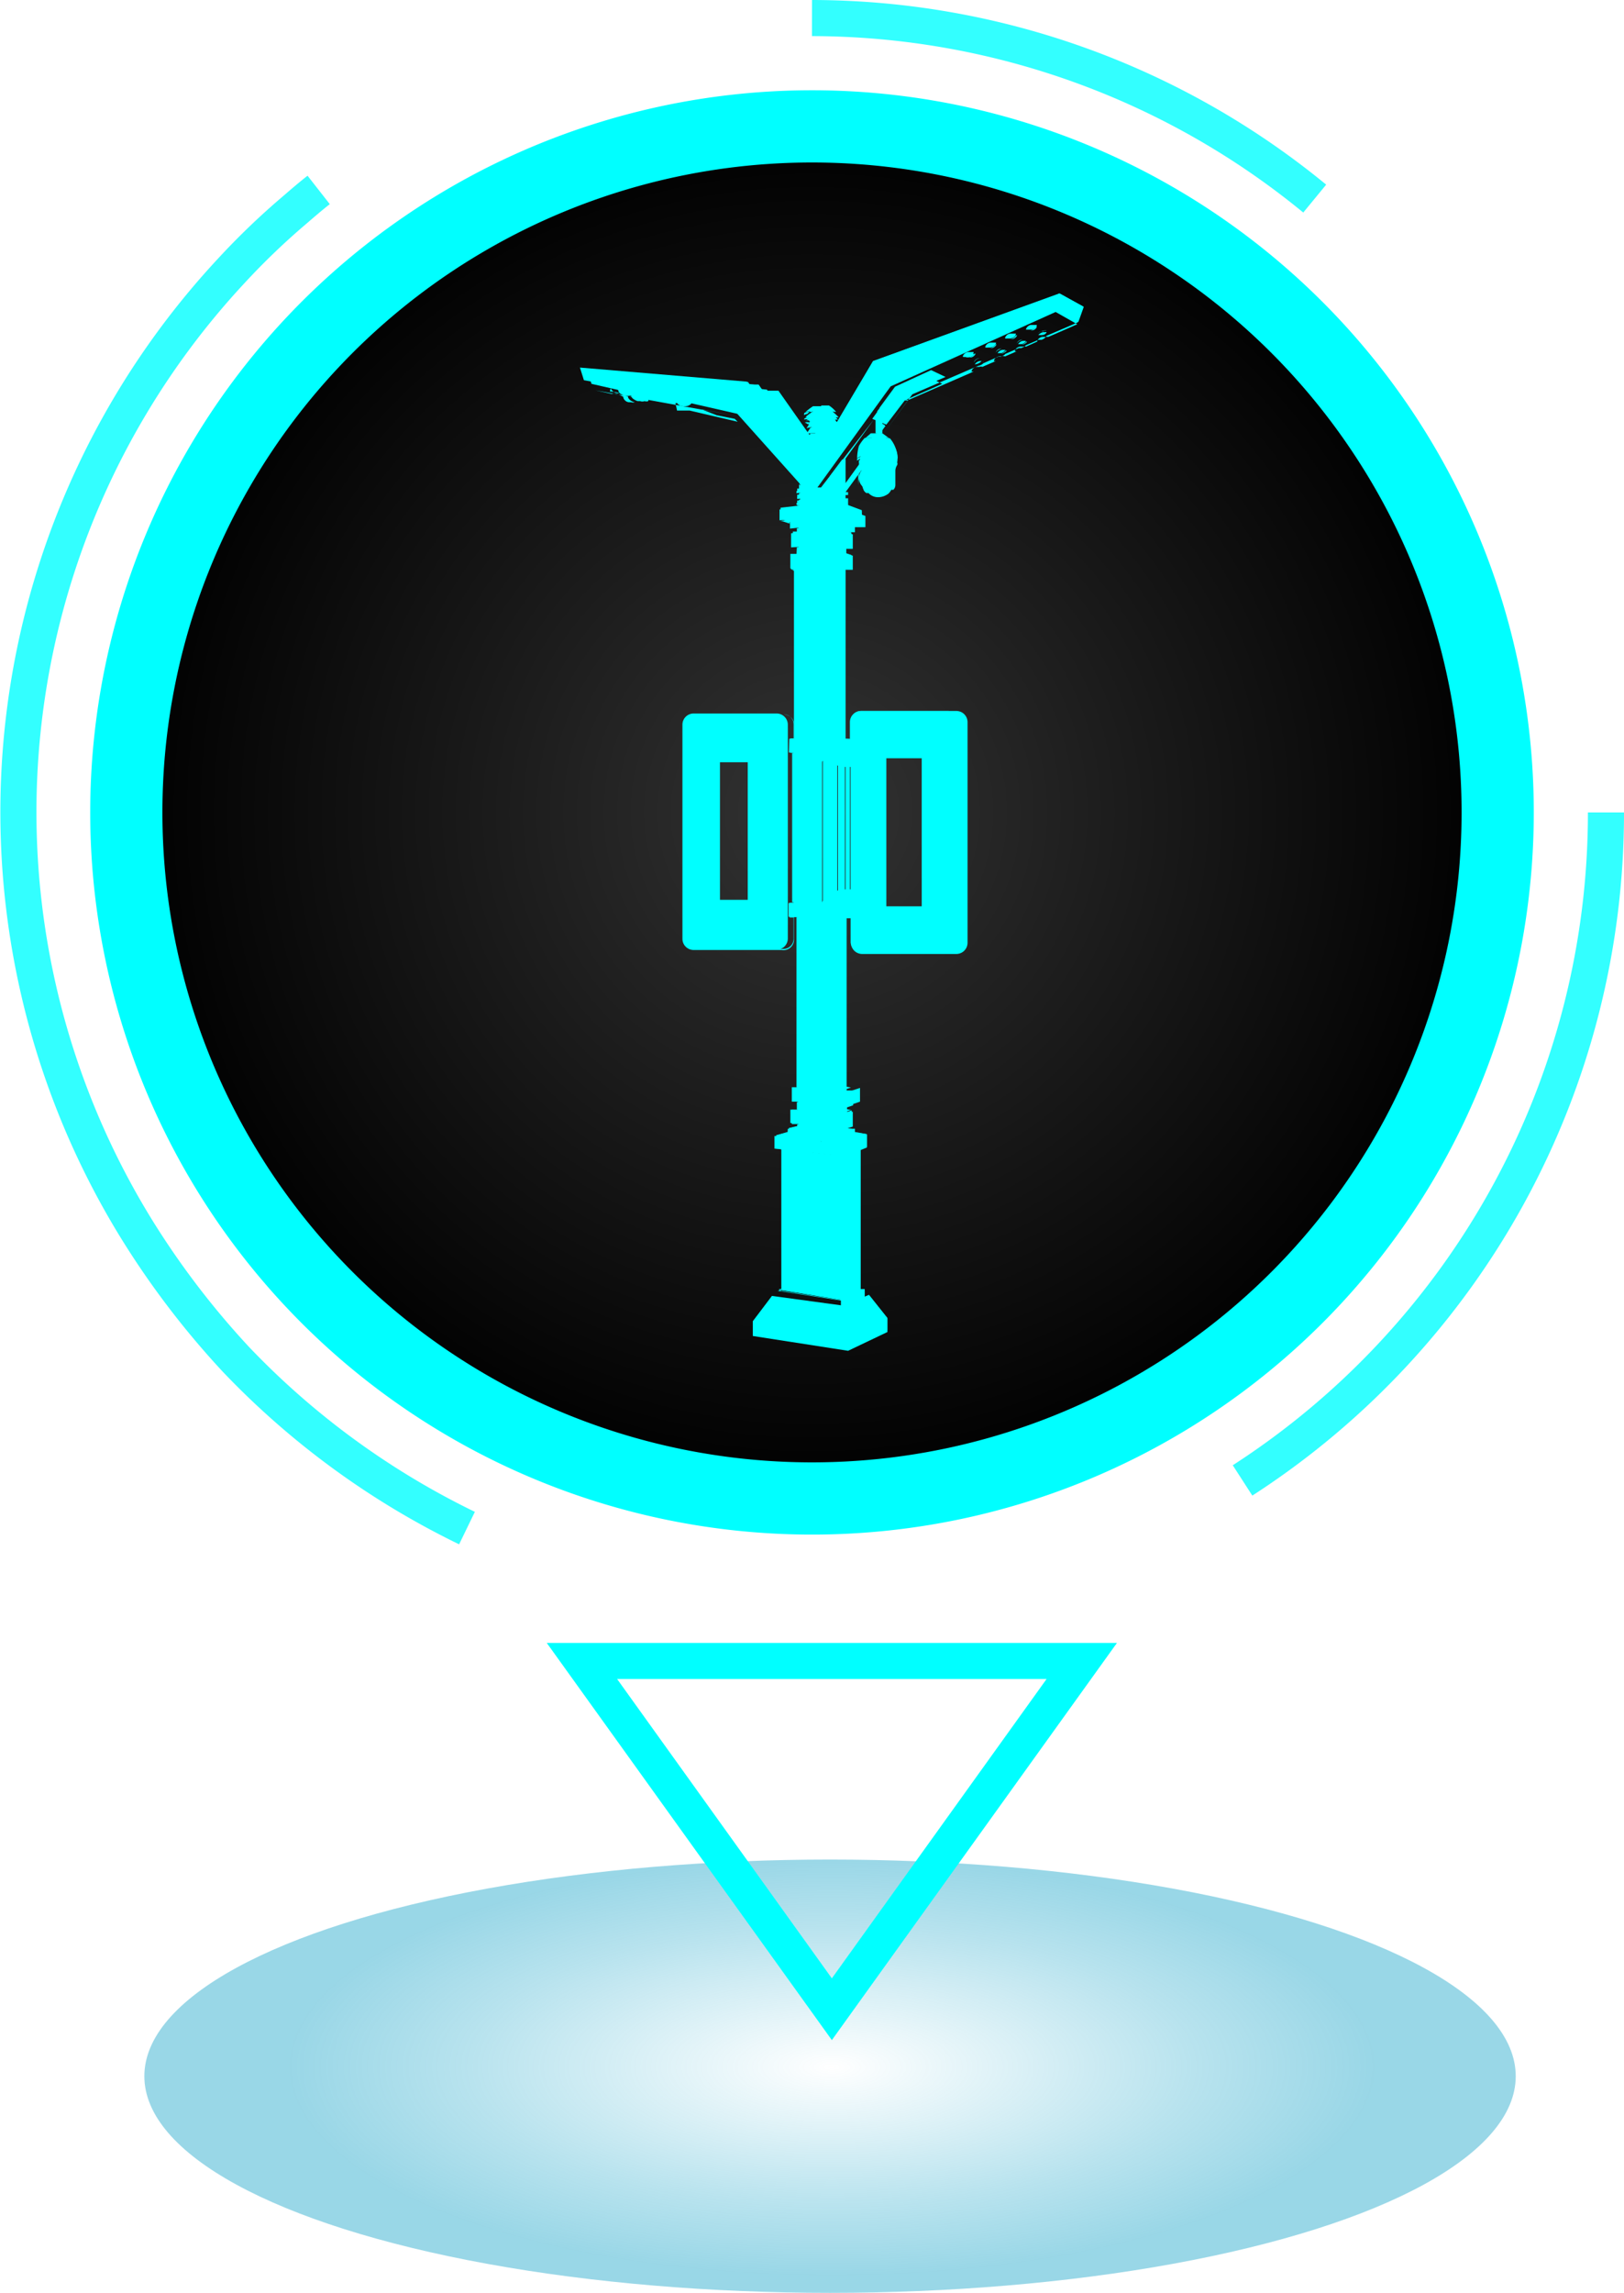 <svg xmlns="http://www.w3.org/2000/svg" xmlns:xlink="http://www.w3.org/1999/xlink" viewBox="0 0 45 63.5"><defs><style>.cls-1{fill:url(#未命名的渐变_25);}.cls-2{fill:aqua;}.cls-3{fill:url(#未命名的渐变_42);}.cls-4{opacity:0.8;}.cls-5{fill:none;stroke:aqua;}</style><radialGradient id="未命名的渐变_25" cx="21.52" cy="60.36" r="13.44" gradientTransform="translate(-1.05 31.29) scale(1.12 0.43)" gradientUnits="userSpaceOnUse"><stop offset="0" stop-color="#009ac2" stop-opacity="0"/><stop offset="0.67" stop-color="#009ac2" stop-opacity="0.28"/><stop offset="1" stop-color="#009ac2" stop-opacity="0.4"/></radialGradient><radialGradient id="未命名的渐变_42" cx="22.5" cy="22.5" r="19" gradientUnits="userSpaceOnUse"><stop offset="0" stop-color="#333"/><stop offset="1"/></radialGradient></defs><g id="图层_2" data-name="图层 2"><g id="图层_1-2" data-name="图层 1"><ellipse class="cls-1" cx="23" cy="57.5" rx="19" ry="6"/><path class="cls-2" d="M29,46.5l-5.95,8.29L17.1,46.5H29m1.95-1H15.15l7.9,11,7.9-11Z"/><circle class="cls-3" cx="22.5" cy="22.5" r="19"/><path class="cls-2" d="M22.5,4.5a18,18,0,1,1-18,18,18,18,0,0,1,18-18m0-2a20,20,0,1,0,20,20,20,20,0,0,0-20-20Z"/><g class="cls-4"><path class="cls-5" d="M44.5,22.5A22,22,0,0,1,34.43,41"/><path class="cls-5" d="M22.5.5a22,22,0,0,1,13.93,5"/><path class="cls-5" d="M12.94,42.32a22.25,22.25,0,0,1-6.4-4.67A23.27,23.27,0,0,1,3.76,34,22,22,0,0,1,6.4,7.51,20.07,20.07,0,0,1,8.16,5.82c.22-.19.44-.38.67-.56"/></g><path class="cls-2" d="M26,20.47v5.15H24.35v-.19a.8.8,0,0,0-.8-.8h-.12a.79.79,0,0,0-.67.38l0,0V21.11l.12-.11a.82.82,0,0,0,.54.24h.15a.82.82,0,0,0,.56-.22.8.8,0,0,0,.24-.56H26m-5,.09v5H19.71v-5H21m1.75,11.05a.87.87,0,0,0,.33.33v3.25l-.63-.1v-3.2a.9.9,0,0,0,.3-.28M29.37,8.12,24.19,10h0l-1,1.69-.06-.07c.05,0,.09,0,.09,0l0,0-.06-.06c.05,0,.08,0,.08,0l0,0h0a1.29,1.29,0,0,0-.21-.19h-.47a2.11,2.11,0,0,0-.23.19h0s0,0,0,0,0,0,.09,0l-.06.06h0s0,0,0,0,0,0,.09.05l-.06.07h0s0,0,0,0,0,0,.1.06h0l0,.06,0,0a.08.08,0,0,0,0,.05.17.17,0,0,0,.09.06v0a.11.11,0,0,1-.08,0,.05.05,0,0,1,0,0,.24.24,0,0,1,.14-.05l-.11.18-.06,0h0l-.9-1.28h0l-.11,0-.32,0-.12-.17-.1,0h0l-4.65-.39h0l.12.37h0l.74.17h0l0,0h0c0,.06.08.14.19.16h.08l.09,0h0c0,.06.09.12.18.15h.07a.19.19,0,0,0,.12,0h0a.17.17,0,0,0,.1,0,.05.05,0,0,0,0-.05h0s0,0,0,0-.08-.05-.18-.08h0a.27.27,0,0,0-.13,0H17.4v0h0c0,.06.08.14.19.16h0a.17.17,0,0,1-.1,0h-.05c-.1,0-.17-.09-.17-.15h0a.06.06,0,0,0,0,0h0v0s-.08-.05-.18-.08h0a.34.34,0,0,0-.14,0h0l-.45-.1,3.75.68,0,0-.8-.15h0l.41.16.5.1.08.08-1.33-.31h0l-.09,0-.26,0v0h0v0S18.7,11,18.6,11h0a.32.32,0,0,0-.13,0H18.4l0,0h0c0,.06.08.14.19.16h.07a.15.15,0,0,0,.1,0h0s0,0,0,0a.21.21,0,0,0,.15.09H19a.21.21,0,0,0,.16-.08h0l1.36.31,1.65,1.86v.19h-.08v.09h.08v.08h-.08v.09h.08v.07h-.08V14h.08v0l-.54.06h0v.31h0l.32.11v.13l.18,0v.11l-.16,0v.42l.16,0v.2H21.9v.4h0l.19.08v4.6h0V15.78l.22,0,.18.18h0v4.28l-.2.23H22v-.39a.26.26,0,0,0-.08-.21.37.37,0,0,0-.21-.09h-.09v0h.09a.28.28,0,0,1,.28.28v.39h-.09v.4h.09V25h-.11v.41h.11V26a.28.28,0,0,1-.28.28h-.09a.24.24,0,0,0,.12-.07.31.31,0,0,0,.09-.22V20.07a.31.31,0,0,0-.31-.31H19.22a.31.31,0,0,0-.31.31V26a.31.31,0,0,0,.31.31h2.44A.29.29,0,0,0,22,26V25.4h.11v4.71l-.17,0v.4l.17,0v.22h-.17v.4h.18v.05l-.26.06h0v.1l-.35.1h0v.37l.19,0V35.7l-.11,0h0v.19h0v-.17L23.3,36v.15l-1.91-.26-.53.7h0V37l2.64.41,1.09-.52V36.5h0l-.51-.64-.12.05v-.21h-.11V31.85l.17-.07v-.37h0l-.33-.06v-.09h0l-.24,0v0l.18-.06v-.41h0l-.16,0v-.12l.17-.06v-.41h0l-.18,0V25.43h.12v.68a.31.31,0,0,0,.31.31h2.61a.31.31,0,0,0,.31-.31V20a.31.31,0,0,0-.31-.31h-.09l-.09,0H23.86a.31.31,0,0,0-.31.31v.47h-.12V15.78l.2,0h0v-.39l-.18-.06v-.13l.18,0v-.4l-.17-.06v0h.23l0,0v-.14l.29,0h0v-.31l-.55-.2h0v-.07l.07,0V13.8l-.07,0v-.09l.07,0v-.08l-.07,0v0l.45-.62c0,.08,0,.24,0,.32a1,1,0,0,0,.05.24.19.19,0,0,0,.07.08h0a.07.07,0,0,0,.06,0h0a.36.36,0,0,0,.28.12h0a.48.48,0,0,0,.28-.1.44.44,0,0,0,.08-.11h0a.07.07,0,0,0,.06,0,.19.19,0,0,0,.05-.13c0-.09,0-.3,0-.39a.3.3,0,0,1,.05-.16.08.08,0,0,0,0-.07.73.73,0,0,0,0-.25.61.61,0,0,0-.21-.35L24.43,12v-.06h0l.11-.15-.11,0v-.08s0,0,0,0h-.06l-.08,0a.07.07,0,0,0,0,.06l0,.3-.07,0a1.19,1.19,0,0,0-.34.4,1.68,1.68,0,0,0-.06.37v0h0l-.39.54V12.7h0l.79-1.09.08,0h0l-.08,0L22.75,13.5l-.32,0h-.07l-.1,0,.39,0h0l1.84-2.54h0v0h0l.19-.26,4.57-2.06.6.34-.8.35v0l0,0h0s0,0,0,0l-.09,0h-.06c-.09,0-.16.08-.16.13s0,0,0,0h0a.05.05,0,0,0,0,0h0l-.31.14v0h0l0,0h0a0,0,0,0,0,0,0,.15.15,0,0,0-.09,0h-.06c-.09,0-.16.08-.16.13a.08.08,0,0,0,0,0l0,0,.05,0-.32.14v0h0s0,0,0,0l0,0a.15.15,0,0,0-.09,0h-.06c-.09,0-.16.08-.16.13a.05.05,0,0,0,0,0h0l0,0h.05l-.37.16a0,0,0,0,0,0,0h0s0,0,0,0h0s0,0,0,0a.11.11,0,0,0-.08,0h-.07c-.08,0-.15.08-.15.13a.08.08,0,0,0,0,0h0l0,0,.06,0-1.79.78h0l-.08,0,1-.44-.43-.21-1,.47-.51.71.39.16h0l.51-.67.09,0L24.49,12h0l.79-1.08,1.83-.79h0a.26.26,0,0,0,.14-.07l.41-.18h.07a.26.26,0,0,0,.13-.08l.37-.16h.07a.41.41,0,0,0,.13-.08l.35-.15h.08A.24.24,0,0,0,29,9.3l.86-.37h0l.16-.44-.68-.37ZM19.13,11.2Z"/><polygon class="cls-2" points="20.89 36.64 20.88 36.94 23.5 37.34 23.5 37.05 20.89 36.64 20.89 36.64"/><polygon class="cls-2" points="24.59 36.52 23.52 37.05 23.51 37.34 24.59 36.83 24.59 36.52 24.59 36.52"/><polygon class="cls-2" points="21.41 35.95 20.89 36.63 23.5 37.03 23.31 36.21 21.41 35.95 21.41 35.95"/><polygon class="cls-2" points="24.09 35.89 23.96 35.94 23.33 36.21 23.51 37.03 24.58 36.51 24.09 35.89 24.09 35.89"/><polygon class="cls-2" points="23.96 35.74 23.32 36.03 23.32 36.19 23.96 35.92 23.96 35.74 23.96 35.74"/><polygon class="cls-2" points="23.86 35.71 23.86 35.75 23.86 35.75 23.28 36 21.63 35.75 21.63 35.72 21.55 35.75 23.31 36.02 23.94 35.73 23.86 35.71 23.86 35.71"/><polygon class="cls-2" points="23.85 31.84 23.34 32.03 23.34 32.03 23.29 32.03 23.28 35.98 23.85 35.73 23.85 31.84 23.85 31.84"/><path class="cls-2" d="M22.45,32.74h0v2.31h0V32.74m-.8-.89v3.88l1.62.25V32l-1.63-.18Z"/><polygon class="cls-2" points="21.81 32.04 21.8 32.04 21.8 35.57 23.09 35.77 23.09 32.19 21.81 32.04 21.81 32.04"/><polygon class="cls-2" points="21.82 32.05 21.82 35.56 23.08 35.75 23.08 32.2 21.82 32.05 21.82 32.05"/><path class="cls-2" d="M23.66,32.77h-.1a.2.2,0,0,0-.15.2v1.87a.19.19,0,0,0,.05.13.16.16,0,0,0,.09,0h.08c.11,0,.12-.23.12-.24v-.05h0V32.9a.2.2,0,0,0,0-.12Z"/><path class="cls-2" d="M23.75,34.78h0Zm0,0a.5.5,0,0,1-.24.09.31.31,0,0,0,.05.1h.08c.08,0,.1-.16.11-.21Z"/><path class="cls-2" d="M23.43,34.87h0a.18.18,0,0,0,0,.09l.07,0h0a.16.16,0,0,1-.05-.11Z"/><polygon class="cls-2" points="23.48 32.99 23.43 32.99 23.43 34.85 23.43 34.85 23.48 34.86 23.48 34.85 23.48 32.99 23.48 32.99"/><path class="cls-2" d="M23.75,32.92h0Zm0,0a.48.48,0,0,1-.23.07h0v1.86h0a.46.46,0,0,0,.23-.09v0a.3.3,0,0,1-.13.07h0a.05.05,0,0,1,0,0v-.52s0,0,0,0,.05-.11.11-.12h0a.11.11,0,0,1,.07,0v-1.2Z"/><path class="cls-2" d="M23.66,34.11c-.06,0-.1.07-.11.1v.56h0v-.4a.09.09,0,0,1,.06-.08l.11,0v-.07a.14.14,0,0,0,0-.06l0,0Z"/><path class="cls-2" d="M23.74,34.28l-.11,0a.08.08,0,0,0,0,.07v.4h0a.2.2,0,0,0,.14-.07v-.43Z"/><path class="cls-2" d="M23.68,34.16h0s0,0,0,.06,0,0,0,0h0a.07.07,0,0,0,0,0,.05.05,0,0,0,0-.05Z"/><path class="cls-2" d="M23.69,34.17a0,0,0,0,0,0,0l0,0s0,0,0,0,0,0,0,0Z"/><path class="cls-2" d="M23.71,33h0l-.15.06s0,0,0,0v.84s0,0,0,0h0l.16-.06s0,0,0,0V33a0,0,0,0,0,0,0Z"/><path class="cls-2" d="M23.71,33l-.15.06s0,0,0,0v.84h0l.15-.06s0,0,0,0V33Z"/><path class="cls-2" d="M23.67,32.79h0a.22.22,0,0,0-.14.19h0a.4.4,0,0,0,.23-.08s0-.08,0-.1Z"/><path class="cls-2" d="M23.61,32.79Zm0,0h-.05a.18.18,0,0,0-.13.19h.05a.23.23,0,0,1,.13-.18Z"/><polygon class="cls-2" points="21.46 31.46 21.46 31.81 21.65 31.83 21.65 31.83 23.33 32.02 23.34 31.68 21.46 31.46 21.46 31.46"/><polygon class="cls-2" points="24.02 31.42 23.35 31.68 23.35 32.01 23.86 31.83 23.86 31.83 24.02 31.76 24.02 31.42 24.02 31.42"/><polygon class="cls-2" points="21.81 31.36 21.49 31.45 23.34 31.67 24 31.41 23.69 31.36 23.69 31.44 23.24 31.58 21.81 31.43 21.81 31.36 21.81 31.36"/><polygon class="cls-2" points="21.83 31.26 21.82 31.42 23.23 31.57 23.23 31.42 21.83 31.26 21.83 31.26"/><polygon class="cls-2" points="23.68 31.27 23.25 31.42 23.25 31.56 23.68 31.43 23.68 31.27 23.68 31.27"/><polygon class="cls-2" points="22.72 31.09 22.72 31.25 22.49 31.31 22.49 31.31 22.07 31.27 22.07 31.2 21.85 31.25 23.24 31.4 23.66 31.27 23.43 31.24 23.43 31.3 23.2 31.38 23.2 31.38 22.78 31.34 22.78 31.17 22.72 31.09 22.72 31.09"/><polygon class="cls-2" points="22.8 31.19 22.8 31.32 23.19 31.36 23.19 31.27 22.83 31.25 22.8 31.19 22.8 31.19"/><polygon class="cls-2" points="23.42 31.21 23.24 31.28 23.21 31.28 23.21 31.36 23.42 31.29 23.42 31.21 23.42 31.21"/><polygon class="cls-2" points="22.48 30.98 22.31 31.16 22.09 31.14 22.09 31.18 22.09 31.18 22.09 31.25 22.48 31.3 22.48 30.98 22.48 30.98"/><polygon class="cls-2" points="22.57 30.89 22.5 30.96 22.5 30.96 22.5 31.3 22.71 31.24 22.71 31.07 22.57 30.89 22.57 30.89"/><polygon class="cls-2" points="22.56 30.5 22.3 30.77 22.3 30.77 21.9 30.73 21.9 31.1 22.3 31.14 22.57 30.87 22.71 31.04 22.71 31.04 22.72 31.06 22.72 31.06 22.72 31.06 22.8 31.16 22.8 31.16 22.84 31.23 23.23 31.26 23.23 30.88 22.83 30.84 22.71 30.68 22.71 30.68 22.71 30.68 22.56 30.5 22.56 30.5"/><polygon class="cls-2" points="23.6 30.75 23.25 30.88 23.25 31.26 23.6 31.13 23.6 30.75 23.6 30.75"/><polygon class="cls-2" points="22.8 30.53 22.8 30.79 22.84 30.83 23.24 30.87 23.42 30.8 23.42 30.69 23.42 30.7 23.42 30.59 23.26 30.64 23.21 30.64 23.21 30.86 23.19 30.86 23.19 30.64 22.87 30.61 22.8 30.53 22.8 30.53"/><path class="cls-2" d="M22.56,30.68a.07.07,0,1,0,0,.14.07.07,0,1,0,0-.14Z"/><path class="cls-2" d="M22.56,30.69h0a.07.07,0,0,0-.06,0,.06.06,0,0,0,0,.06l0,0h0s0,0,0-.05a.06.06,0,0,0-.05-.06Z"/><polygon class="cls-2" points="23.43 30.71 23.43 30.79 23.58 30.74 23.43 30.71 23.43 30.71"/><polygon class="cls-2" points="22.72 30.43 22.72 30.68 22.79 30.77 22.79 30.51 22.72 30.43 22.72 30.43"/><polygon class="cls-2" points="22.48 30.32 22.27 30.54 22.08 30.52 22.08 30.73 22.3 30.75 22.48 30.56 22.48 30.32 22.48 30.32"/><polygon class="cls-2" points="22.56 30.23 22.5 30.3 22.5 30.3 22.5 30.54 22.56 30.47 22.71 30.66 22.71 30.41 22.71 30.41 22.56 30.23 22.56 30.23"/><polygon class="cls-2" points="22.89 27.15 22.69 27.15 22.41 30.14 22.13 30.11 22.13 30.48 22.49 30.52 22.79 30.21 23.1 30.6 23.48 30.63 23.83 30.51 23.83 30.13 23.47 30.25 23.18 30.21 23.18 30.21 22.89 27.15 22.89 27.15"/><polygon class="cls-2" points="22.78 27.11 22.67 27.15 22.97 30.2 23.24 30.23 23.58 30.12 23.43 30.09 23.2 30.17 23.08 30.15 23.08 30.14 22.78 27.11 22.78 27.11"/><polygon class="cls-2" points="23.19 25.44 22.81 25.44 22.8 25.46 22.8 27.05 22.79 27.05 22.8 27.1 23.1 30.14 23.19 30.16 23.19 25.44 23.19 25.44"/><polygon class="cls-2" points="23.42 25.43 23.3 25.43 23.21 25.44 23.21 30.16 23.42 30.08 23.42 25.43 23.42 25.43"/><polygon class="cls-2" points="22.31 25.4 22.07 25.4 22.07 30.11 22.16 30.12 22.45 27.14 22.45 27.14 22.45 27.14 22.49 27.12 22.49 25.64 22.31 25.4 22.31 25.4"/><path class="cls-2" d="M22.56,29.82a.13.13,0,0,0,0,.26.13.13,0,0,0,0-.26Z"/><path class="cls-2" d="M22.56,29.84a.11.11,0,1,0,0,.22.11.11,0,0,0,0-.22Z"/><polygon class="cls-2" points="22.78 27.06 22.71 27.06 22.49 27.14 22.66 27.14 22.78 27.1 22.78 27.06 22.78 27.06"/><polygon class="cls-2" points="22.5 25.66 22.5 27.12 22.71 27.05 22.71 25.72 22.72 25.72 22.72 27.05 22.79 27.05 22.78 25.7 22.57 25.72 22.5 25.66 22.5 25.66"/><path class="cls-2" d="M25.78,20.49V25.6H24.37V20.49h1.41m.51-.8H23.86a.29.29,0,0,0-.29.29v5h0v.42h0v.68a.29.29,0,0,0,.29.29h2.43a.29.29,0,0,0,.29-.29V20a.29.29,0,0,0-.29-.29Z"/><path class="cls-2" d="M26.39,19.69a.31.31,0,0,1,.21.29v6.13a.31.31,0,0,1-.21.29h.08a.3.3,0,0,0,.3-.3V20a.3.3,0,0,0-.3-.29Z"/><path class="cls-2" d="M21,20.58v4.91H19.72V20.58H21m.5-.8H19.22a.29.29,0,0,0-.3.29V26a.29.29,0,0,0,.3.29h2.25a.29.29,0,0,0,.3-.29V20.07a.29.29,0,0,0-.3-.29Z"/><path class="cls-2" d="M25.56,20.94v4.18h-1V20.94h1m.8-.8h-2.6v5.78h2.6V20.14Z"/><path class="cls-2" d="M25.54,21V25.1h-1V21h1m.8-.8H23.78V25.9h2.56V20.16Z"/><path class="cls-2" d="M20.73,21.09v3.85h-.8V21.09h.8m.8-.8h-2.4v5.48l2.4,0V20.29Z"/><path class="cls-2" d="M20.72,21.11v3.81l-.77,0V21.11h.77m.8-.8H19.15v5.44l2.37,0v-5.4Z"/><polygon class="cls-2" points="22.78 25.48 22.59 25.71 22.78 25.68 22.78 25.48 22.78 25.48"/><polygon class="cls-2" points="22.29 25.01 21.95 25.01 21.95 25.39 22.06 25.39 22.06 25.39 22.32 25.39 22.5 25.64 22.5 25.64 22.57 25.7 22.81 25.42 23.19 25.42 23.29 25.42 23.29 25.03 22.85 25.03 22.56 25.32 22.29 25.01 22.29 25.01"/><polygon class="cls-2" points="23.55 25.03 23.3 25.03 23.3 25.42 23.55 25.42 23.55 25.32 23.41 25.32 23.41 25.12 23.55 25.12 23.55 25.03 23.55 25.03"/><polygon class="cls-2" points="21.94 25.01 21.85 25.01 21.85 25.39 21.94 25.39 21.94 25.01 21.94 25.01"/><polygon class="cls-2" points="23.55 25.13 23.43 25.13 23.43 25.31 23.55 25.31 23.55 25.13 23.55 25.13"/><polygon class="cls-2" points="22.41 25.13 22.56 25.3 22.71 25.14 22.41 25.13 22.41 25.13"/><polygon class="cls-2" points="22.55 20.55 22.29 20.85 22.07 20.85 22.07 24.99 22.3 24.99 22.4 25.11 22.49 25.12 22.49 20.72 22.71 20.72 22.71 20.73 22.72 25.13 22.73 25.13 22.73 25.13 22.78 25.07 22.78 20.79 22.55 20.55 22.55 20.55"/><polygon class="cls-2" points="22.5 20.74 22.5 25.12 22.71 25.13 22.7 20.74 22.5 20.74 22.5 20.74"/><polygon class="cls-2" points="22.8 20.8 22.8 25.06 22.84 25.01 23.2 25.01 23.2 20.84 22.84 20.84 22.8 20.8 22.8 20.8"/><polygon class="cls-2" points="23.3 20.84 23.22 20.84 23.22 25.01 23.41 25.01 23.41 20.84 23.3 20.84 23.3 20.84"/><polygon class="cls-2" points="23.43 20.84 23.43 25.01 23.55 25.01 23.55 20.85 23.43 20.84 23.43 20.84"/><polygon class="cls-2" points="22.06 20.85 21.95 20.85 21.95 24.99 22.06 24.99 22.06 20.85 22.06 20.85"/><polygon class="cls-2" points="21.94 20.46 21.87 20.46 21.86 20.84 21.94 20.84 21.94 20.46 21.94 20.46"/><polygon class="cls-2" points="22.56 20.16 22.5 20.23 22.5 20.24 22.49 20.24 22.29 20.46 21.95 20.46 21.95 20.84 22.29 20.84 22.55 20.52 22.84 20.83 23.29 20.82 23.29 20.45 22.82 20.45 22.56 20.16 22.56 20.16"/><polygon class="cls-2" points="23.3 20.45 23.3 20.82 23.41 20.83 23.41 20.83 23.43 20.83 23.43 20.83 23.55 20.84 23.55 20.75 23.41 20.75 23.41 20.54 23.55 20.54 23.55 20.46 23.3 20.45 23.3 20.45"/><polygon class="cls-2" points="23.55 20.56 23.43 20.56 23.43 20.74 23.55 20.74 23.55 20.56 23.55 20.56"/><polygon class="cls-2" points="23.25 15.65 23.2 15.66 23.2 20.44 23.29 20.44 23.42 20.44 23.42 15.77 23.56 15.75 23.25 15.65 23.25 15.65"/><polygon class="cls-2" points="22.58 20.16 22.83 20.44 22.93 20.44 22.77 20.28 22.77 20.16 22.58 20.16 22.58 20.16"/><polygon class="cls-2" points="23.18 15.66 22.83 15.69 22.8 15.74 22.8 16.09 22.79 20.16 22.79 20.27 22.95 20.44 23.18 20.44 23.18 15.66 23.18 15.66"/><polygon class="cls-2" points="22.48 15.95 22.5 20.21 22.56 20.14 22.57 20.14 22.71 20.14 22.71 16.07 22.57 16.03 22.57 16.04 22.48 15.95 22.48 15.95"/><polygon class="cls-2" points="22.72 16.07 22.72 20.14 22.77 20.14 22.78 16.09 22.72 16.07 22.72 16.07"/><polygon class="cls-2" points="22.78 15.76 22.58 16.02 22.78 16.07 22.78 15.76 22.78 15.76"/><polygon class="cls-2" points="23.24 15.25 22.84 15.29 22.57 15.64 22.3 15.35 21.92 15.39 21.92 15.77 22.07 15.77 22.07 15.77 22.3 15.75 22.57 16.02 22.78 15.73 22.78 15.73 22.79 15.73 22.83 15.68 23.25 15.64 23.24 15.25 23.24 15.25"/><polygon class="cls-2" points="21.94 15.78 22.06 15.84 22.06 15.78 21.94 15.78 21.94 15.78"/><polygon class="cls-2" points="23.26 15.26 23.26 15.64 23.59 15.74 23.59 15.37 23.26 15.26 23.26 15.26"/><polygon class="cls-2" points="22.48 15.33 22.48 15.53 22.57 15.62 22.72 15.41 22.57 15.41 22.57 15.42 22.48 15.33 22.48 15.33"/><polygon class="cls-2" points="22.3 15.14 22.08 15.16 22.07 15.36 22.31 15.33 22.31 15.34 22.47 15.51 22.47 15.32 22.3 15.14 22.3 15.14"/><polygon class="cls-2" points="22.78 15.14 22.58 15.4 22.73 15.4 22.79 15.33 22.78 15.33 22.78 15.14 22.78 15.14"/><polygon class="cls-2" points="23.24 14.63 22.86 14.67 22.57 15 22.31 14.72 21.92 14.77 21.92 15.16 22.07 15.15 22.07 15.15 22.08 15.15 22.31 15.13 22.57 15.39 22.84 15.04 23.24 15.01 23.24 14.63 23.24 14.63"/><polygon class="cls-2" points="23.19 15.03 22.85 15.06 22.8 15.12 22.8 15.31 22.83 15.28 23.19 15.24 23.19 15.03 23.19 15.03"/><polygon class="cls-2" points="23.25 15.03 23.2 15.03 23.2 15.24 23.25 15.24 23.41 15.29 23.41 15.08 23.25 15.03 23.25 15.03"/><polygon class="cls-2" points="23.42 15.09 23.42 15.15 23.56 15.13 23.42 15.09 23.42 15.09"/><polygon class="cls-2" points="23.26 14.63 23.26 15.02 23.59 15.12 23.59 14.75 23.26 14.63 23.26 14.63"/><polygon class="cls-2" points="22.7 14.56 22.48 14.59 22.48 14.89 22.57 14.98 22.7 14.83 22.7 14.56 22.7 14.56"/><polygon class="cls-2" points="22.47 14.59 22.08 14.63 22.08 14.73 22.31 14.71 22.32 14.71 22.47 14.88 22.47 14.59 22.47 14.59"/><polygon class="cls-2" points="22.78 14.55 22.72 14.56 22.72 14.81 22.78 14.74 22.78 14.55 22.78 14.55"/><polygon class="cls-2" points="23.19 14.51 22.79 14.55 22.79 14.72 22.85 14.66 23.19 14.63 23.19 14.51 23.19 14.51"/><polygon class="cls-2" points="23.22 14.5 23.2 14.51 23.2 14.62 23.26 14.62 23.42 14.68 23.42 14.62 23.42 14.62 23.42 14.57 23.22 14.5 23.22 14.5"/><polygon class="cls-2" points="23.22 14.3 21.89 14.44 21.89 14.64 22.07 14.62 22.7 14.55 22.7 14.55 22.7 14.55 23.22 14.49 23.22 14.3 23.22 14.3"/><polygon class="cls-2" points="23.44 14.57 23.44 14.62 23.57 14.61 23.44 14.57 23.44 14.57"/><polygon class="cls-2" points="23.23 14.29 23.23 14.49 23.61 14.61 23.61 14.43 23.23 14.29 23.23 14.29"/><polygon class="cls-2" points="23.31 14.23 21.63 14.42 21.88 14.5 21.88 14.43 21.88 14.43 23.23 14.28 23.62 14.42 23.62 14.46 23.85 14.43 23.31 14.23 23.31 14.23"/><polygon class="cls-2" points="23.32 13.92 23.32 14.22 23.89 14.42 23.88 14.13 23.32 13.92 23.32 13.92"/><polygon class="cls-2" points="23.3 13.92 21.6 14.11 21.6 14.41 23.3 14.21 23.3 13.92 23.3 13.92"/><polygon class="cls-2" points="23.01 13.9 22.14 14 22.14 14.03 23.11 13.93 23.01 13.9 23.01 13.9"/><polygon class="cls-2" points="23 13.83 22.07 13.93 22.07 13.98 22.14 13.98 23 13.89 23 13.83 23 13.83"/><polygon class="cls-2" points="23.01 13.83 23.01 13.89 23.16 13.92 23.27 13.91 23.01 13.83 23.01 13.83"/><polygon class="cls-2" points="23 13.73 22.99 13.73 22.99 13.81 23.01 13.81 23.31 13.9 23.31 13.9 23.32 13.9 23.32 13.91 23.32 13.91 23.34 13.91 23.34 13.85 23 13.73 23 13.73"/><polygon class="cls-2" points="22.98 13.73 22.14 13.84 22.14 13.91 22.98 13.81 22.98 13.73 22.98 13.73"/><polygon class="cls-2" points="23.01 13.65 23.01 13.72 23.41 13.85 23.41 13.8 23.34 13.78 23.34 13.78 23.34 13.78 23.01 13.65 23.01 13.65"/><path class="cls-2" d="M23.79,13.65h0m-.79,0h0l-.91.12v.05l.93-.11v-.06Z"/><polygon class="cls-2" points="23 13.56 22.99 13.56 22.99 13.64 23.01 13.64 23.34 13.76 23.34 13.68 23 13.56 23 13.56"/><polygon class="cls-2" points="22.98 13.56 22.14 13.66 22.14 13.75 22.98 13.64 22.98 13.56 22.98 13.56"/><path class="cls-2" d="M24.33,12.84a1,1,0,0,0-.45.09s-.05.51.06.63l.06,0h0a.42.42,0,0,0,.26.12h0a.4.4,0,0,0,.34-.2.18.18,0,0,1-.15-.18c0-.16,0-.43,0-.48Z"/><polygon class="cls-2" points="23.01 13.49 23.01 13.55 23.41 13.68 23.41 13.64 23.01 13.49 23.01 13.49"/><polygon class="cls-2" points="23 13.48 22.76 13.51 22.76 13.52 22.36 13.57 22.35 13.56 22.07 13.6 22.07 13.66 23 13.55 23 13.48 23 13.48"/><path class="cls-2" d="M23.34,12.72l-.35.47v.28h0l.34.13v0l.47-.64h0a.14.14,0,0,0,0-.06h0v0l-.43.58v-.67Z"/><polygon class="cls-2" points="22.14 13.41 22.14 13.58 22.33 13.55 22.23 13.51 22.23 13.51 22.14 13.41 22.14 13.41"/><path class="cls-2" d="M24.18,12.91a.33.33,0,1,0,.28.33.31.31,0,0,0-.28-.33Z"/><path class="cls-2" d="M24.18,12.93a.3.3,0,0,0-.28.31.28.28,0,1,0,.28-.31Z"/><path class="cls-2" d="M24.19,13.47a0,0,0,0,0,0,0,0,0,0,0,0,0,0s0,0,0,0,0,0,0,0Z"/><path class="cls-2" d="M24.11,13.47a0,0,0,0,0,0,0l0,0s0,0,0,0a0,0,0,0,0,0,0Z"/><path class="cls-2" d="M24.19,13.49h0Z"/><path class="cls-2" d="M24.25,13.46a0,0,0,0,0,0,0s0,0,0,0a0,0,0,0,0,0,0s0,0,0,0Z"/><path class="cls-2" d="M24.11,13.48v0h0s0,0,0,0Z"/><path class="cls-2" d="M24.3,12.65a1,1,0,0,0-.5.1s0,.05,0,.07a.2.2,0,0,1,0,.08s0,.26,0,.36a.65.65,0,0,0,0,.2,1.72,1.72,0,0,1,0-.54h0a1,1,0,0,1,.46-.08h.17v0c0,.08,0,.32,0,.46a.18.18,0,0,0,.15.18h0l.05,0a.17.17,0,0,0,0-.12c0-.09,0-.3,0-.39a.75.75,0,0,1,0-.16h0s0-.1-.37-.13Z"/><polygon class="cls-2" points="22.98 13.21 22.77 13.5 22.98 13.47 22.98 13.21 22.98 13.21"/><path class="cls-2" d="M29.35,8.14h0Zm0,0L24.2,10l-1.08,1.82h0L22.44,13,20.7,10.57l-4.63-.39.11.35,4.08.74h0l1.87,2.09h0l.11.14.4,0,1.84-2.54-.08-.05h0l.07.05.2-.27h0l4.57-2.06.1-.44Z"/><path class="cls-2" d="M24.25,13.47h0v0a0,0,0,0,0,0,0Z"/><path class="cls-2" d="M24.1,13h0s0,0,0,0,0,0,0,0H24s0,0,0,0v0l0,0h0v0h0a.05.05,0,0,0,0,0,0,0,0,0,0,0,0v.08h0a0,0,0,0,0,0,0v0a0,0,0,0,0,0,0h0s0,0,0,0,0,0,0,0l0,0,0,0a0,0,0,0,0,0,0,0,0,0,0,0,0,0,0,0,0,0,0,0,0h.1a.2.2,0,0,0,.18-.16,0,0,0,0,0,0,0,0,0,0,0,0,0,0s0,0,0,0h0v0a.23.23,0,0,0-.15-.21l-.07,0h0v0h0Z"/><path class="cls-2" d="M24.05,13.45a0,0,0,0,0,0,0h0a0,0,0,0,0,0,0Z"/><path class="cls-2" d="M24.31,13.41l0,0a0,0,0,0,0,0,0h0s0,0,0,0a0,0,0,0,0,0,0Z"/><path class="cls-2" d="M24.31,13.43h0Z"/><path class="cls-2" d="M24.15,13a.15.15,0,0,0-.09,0h0l0,0h0s0,0,0,0,0,0,0,0h0v0a0,0,0,0,1,0,0s0,0,0,0a0,0,0,0,1,0,0h0v0h0a0,0,0,0,1,0,0s0,0,0,0a0,0,0,0,1,0,0h0v0h0a0,0,0,0,1,0,0v0h0a0,0,0,0,1,0,0,.28.28,0,0,0,.13,0h.07a.23.23,0,0,0,.14-.2.21.21,0,0,0-.18-.21Zm-.09,0h0Zm0,0h0Z"/><path class="cls-2" d="M24.36,13.35h0s0,0,0,0l0,0a0,0,0,0,0,0,0,0,0,0,0,0,0,0Z"/><path class="cls-2" d="M24.15,13.07a.16.16,0,0,0-.12.06.15.15,0,0,0,0,.19.16.16,0,0,0,.14.08h0a.15.15,0,0,0,.14-.16.17.17,0,0,0-.11-.16Z"/><path class="cls-2" d="M24.36,13.37a0,0,0,0,0,0,0h0s0,0,0,0Z"/><path class="cls-2" d="M24.15,13.09a.16.16,0,0,0-.13.08.15.15,0,0,0,0,.17.16.16,0,0,0,.11.05h.06a.14.14,0,0,0,.09-.14.1.1,0,0,0,0-.1.12.12,0,0,0-.09-.05h0Z"/><path class="cls-2" d="M24.39,13.29h0v0s0,0,0,0a0,0,0,0,0,0,0Z"/><path class="cls-2" d="M24.4,13.19h0s0,0,0,0l0,0a0,0,0,0,0,0,0,0,0,0,0,0,0,0Z"/><path class="cls-2" d="M24.4,13.21h0Z"/><path class="cls-2" d="M24.39,13.12l0,0a0,0,0,0,0,0,0,0,0,0,0,0,0,0s0,0,0,0Z"/><path class="cls-2" d="M24.39,13.13h0Z"/><path class="cls-2" d="M24.36,13.05a0,0,0,0,0,0,0l0,0a0,0,0,0,0,0,0,0,0,0,0,0,0,0Z"/><path class="cls-2" d="M24.36,13.07h0Z"/><path class="cls-2" d="M24.31,13l0,0a0,0,0,0,0,0,0,0,0,0,0,0,0,0s0,0,0,0Z"/><path class="cls-2" d="M24.25,13a0,0,0,0,0,0,0,0,0,0,0,0,0,0s0,0,0,0,0,0,0,0Z"/><path class="cls-2" d="M24.18,13a0,0,0,0,0,0,0,0,0,0,0,0,0,0s0,0,0,0,0,0,0,0Z"/><path class="cls-2" d="M24.25,13h0Z"/><path class="cls-2" d="M24.18,13h0Z"/><path class="cls-2" d="M20.72,10.57,22.44,13l0-.07-1-1.41.43.17.4.56,0,0,0,0h0s-.08,0-.08,0,0,0,0,0l-.9-1.29-.08,0,.51.73-.39-.14h0l-.47-.62h0l-.12-.17-.08,0Z"/><path class="cls-2" d="M22.69,12.56h0Zm0,0-.41.06.21.29.2-.35Z"/><path class="cls-2" d="M23.93,12.68h0Zm0,0h0a.36.36,0,0,0-.18.08h0a0,0,0,0,1,0,0s0-.05,0-.06a.38.38,0,0,1,.14-.06Z"/><path class="cls-2" d="M24.46,12.65c.38,0,.38.09.38.14a.05.05,0,0,0,0,0h0a.82.82,0,0,0-.4-.1Z"/><path class="cls-2" d="M24.32,12.13a1.65,1.65,0,0,0-.36,0h0a1.12,1.12,0,0,0-.16.22,1.33,1.33,0,0,0-.05.34.55.55,0,0,1,.32-.09l.3,0a1,1,0,0,1,.5.1h0a.89.89,0,0,0-.21-.56,1,1,0,0,0-.34,0Zm.34,0Zm0,0h0Z"/><path class="cls-2" d="M21.5,11.54l.77,1.07h0l0-.07h0s-.08,0-.08,0,0-.06,0-.06l.06,0v0h0s-.08,0-.08,0,0-.06,0-.06h0l-.4-.56-.38-.15Z"/><path class="cls-2" d="M22.69,12.35l-.27,0-.09.23.37-.06.12-.19h-.13Z"/><path class="cls-2" d="M22.4,12.37h0Zm0,0-.06,0h0l0,0a.07.07,0,0,0,0,0s0,0,.09,0l0-.14Z"/><path class="cls-2" d="M22.72,12.18l-.25,0h0l-.11.17a1.14,1.14,0,0,1,.34,0h.14l.08-.14h-.19Z"/><path class="cls-2" d="M22.44,12.2h0Zm0,0-.11,0h0l0,0a.12.12,0,0,0,0,.05s0,0,.09,0h0l.09-.15Z"/><path class="cls-2" d="M22.79,12h-.33l-.11.18a1.17,1.17,0,0,1,.35,0h.22L23,12h0l-.19,0Z"/><path class="cls-2" d="M22.44,12Zm0,0a.56.56,0,0,0-.1,0h0l0,0h0a.05.05,0,0,0,0,0s0,0,.09,0h0l.09-.14Z"/><path class="cls-2" d="M24.29,12h-.08l-.08,0-.15.13a2,2,0,0,1,.34,0,1.1,1.1,0,0,1,.31,0h0L24.45,12l0,0h-.12Z"/><path class="cls-2" d="M22.77,11.84a1.3,1.3,0,0,0-.31,0h0l-.11.17a1.2,1.2,0,0,1,.36,0h.08A.78.78,0,0,1,23,12l.09-.16-.33,0Z"/><path class="cls-2" d="M24.33,11.6a.1.1,0,0,0-.07,0s0,0,0,0V12h.19v-.32s0,0,0,0Z"/><polygon class="cls-2" points="24.43 11.73 24.43 11.9 24.52 11.77 24.43 11.73 24.43 11.73"/><path class="cls-2" d="M22.74,11.68l-.28,0-.11.18a1.33,1.33,0,0,1,.41-.05,2.37,2.37,0,0,1,.35,0l.07-.11h0a1.15,1.15,0,0,0-.44-.06Z"/><path class="cls-2" d="M22.44,11.7h0Zm0,0a.29.29,0,0,0-.14,0h0v0s0,0,.09.05l.07-.11Z"/><path class="cls-2" d="M22.74,11.53h-.21l-.16.12h0l-.05,0a1.55,1.55,0,0,1,.42-.05,1.4,1.4,0,0,1,.42.05,1.37,1.37,0,0,0-.17-.17Zm.42.18Zm0,0,0,0,0,0Z"/><path class="cls-2" d="M22.5,11.54Zm0,0h0c-.15,0-.22.05-.22.07s0,0,.09,0l.13-.11Z"/><path class="cls-2" d="M23,11.53l0,0,0,0Zm0,0,.11.09h0l.08,0,0,0h0a.35.35,0,0,0-.16,0Z"/><path class="cls-2" d="M22.74,11.4h-.21a1,1,0,0,0-.21.15,1.49,1.49,0,0,1,.4,0H23l.17,0a1.22,1.22,0,0,0-.17-.15Z"/><polygon class="cls-2" points="25.8 10.25 24.8 10.71 24.36 11.31 24.66 11.55 25.18 10.88 25.19 10.87 25.19 10.87 25.19 10.87 26.2 10.44 25.8 10.25 25.8 10.25"/><polygon class="cls-2" points="24.36 11.32 24.3 11.4 24.62 11.54 24.36 11.32 24.36 11.32"/><path class="cls-2" d="M22.5,11.41Zm0,0h0c-.15,0-.22,0-.22.06s0,0,.08,0a.71.71,0,0,1,.14-.1Z"/><path class="cls-2" d="M23,11.41l0,0,.08.08h0c.05,0,.07,0,.07,0l0,0h0l-.16,0Z"/><polygon class="cls-2" points="20.94 10.76 21.4 11.37 21.74 11.49 21.25 10.79 20.94 10.76 20.94 10.76"/><path class="cls-2" d="M22.76,11.25l-.23,0a1.66,1.66,0,0,0-.21.16,1.45,1.45,0,0,1,.4,0H23a.61.61,0,0,1,.17,0l0,0a.86.86,0,0,0-.2-.18l-.22,0Z"/><polygon class="cls-2" points="19.55 11.19 19.89 11.32 20.37 11.41 20.29 11.32 19.55 11.19 19.55 11.19"/><path class="cls-2" d="M18.76,11.14a.07.07,0,0,0,0,0,.22.22,0,0,0,.14.09H19a.17.17,0,0,0,.15-.07l-.08,0-.27,0Z"/><path class="cls-2" d="M18.39,11c0,.05.09.11.18.13h.07l.1,0h0s0,0,0,0l-.08,0a.93.93,0,0,0-.29-.05Z"/><path class="cls-2" d="M17.93,10.88h-.05l0,0h0c0,.07.08.14.19.17h.07a.18.18,0,0,0,.1,0,.05.05,0,0,0,0-.05h0v0s-.08-.05-.18-.07h0l-.13,0Z"/><path class="cls-2" d="M18.44,11h-.05a1.59,1.59,0,0,1,.3.06l.08,0s-.07,0-.16-.06h0a.45.45,0,0,0-.16,0Z"/><path class="cls-2" d="M17.88,10.92c0,.06.08.12.18.14h.06a.19.19,0,0,0,.1,0,.05.05,0,0,0,0,0l-.07,0-.29-.06Z"/><path class="cls-2" d="M17.93,10.9h-.05l.29.06.08,0s-.07-.05-.16-.06h0l-.15,0Z"/><path class="cls-2" d="M17.4,10.83c0,.05.08.12.18.13h.06a.16.16,0,0,0,.1,0l0,0-.08,0a1.35,1.35,0,0,0-.29-.05Z"/><path class="cls-2" d="M17.45,10.8H17.4l.3.06.07,0s-.07-.05-.15-.07h0l-.15,0Z"/><path class="cls-2" d="M16.92,10.75h0a.25.25,0,0,0,.18.14h.06a.16.16,0,0,0,.1,0,.05.05,0,0,0,0,0l-.08,0a1.37,1.37,0,0,0-.28-.05Z"/><path class="cls-2" d="M17,11.54h0m0-.82h-.05l.3.06s.05,0,.07,0-.07-.05-.15-.07h0a.37.37,0,0,0-.15,0Z"/><path class="cls-2" d="M27.26,10Zm0,0a.19.19,0,0,1-.14.09H27v0l0,0,.08,0h.05a.24.24,0,0,0,.12-.07h0a0,0,0,0,0,0,0h0l0,0Z"/><path class="cls-2" d="M27.2,9.92h-.06c-.08,0-.15.07-.15.12v0a.19.19,0,0,1,.16-.12h.05l.08,0s0,0,0,0l-.07,0Z"/><path class="cls-2" d="M28,10h0m-.8,0h-.06a.22.22,0,0,0-.13.09h0a.28.28,0,0,0,.19-.09Z"/><path class="cls-2" d="M26.9,9.75h-.06c-.09,0-.16.08-.16.13a.05.05,0,0,0,0,0h0s0,0,0,0a.08.08,0,0,0,.07,0h.07c.09,0,.16-.08.16-.13l0,0h0s0,0,0,0l-.09,0Z"/><path class="cls-2" d="M27,9.8h0a.23.23,0,0,1-.15.1h-.09v0l0,0,.08,0h.05c.07,0,.14-.07.14-.11h0s0,0,0,0l0,0Z"/><path class="cls-2" d="M27.11,10.53h0m-.21-.76h-.06c-.08,0-.14.07-.14.11s0,0,0,0,.07-.1.15-.12h.06l.07,0h0a.12.12,0,0,0-.08,0Zm-.19.14h0Z"/><path class="cls-2" d="M26.94,9.8h-.07a.24.24,0,0,0-.14.08h0A.22.22,0,0,0,27,9.8Z"/><path class="cls-2" d="M27.88,9.7h0a.24.24,0,0,1-.15.09h-.1v0a0,0,0,0,0,0,0h.13a.23.23,0,0,0,.13-.07h0v0h0l0,0Z"/><path class="cls-2" d="M28,10.42h0m-.21-.76h-.06c-.08,0-.14.07-.14.12v0c0-.05.08-.1.16-.12h.12l-.08,0Z"/><path class="cls-2" d="M27.84,9.69h-.07a.22.22,0,0,0-.13.09h.09a.2.2,0,0,0,.13-.09Z"/><path class="cls-2" d="M27.51,9.49h-.06c-.08,0-.15.08-.15.13a.05.05,0,0,0,0,0l0,0a.1.1,0,0,0,.07,0h.07c.09,0,.16-.08.16-.13s0,0,0,0h0a.05.05,0,0,0,0,0l-.09,0Z"/><path class="cls-2" d="M27.59,9.54a.25.25,0,0,1-.15.1h-.1v0l0,0,.07,0h.06c.07,0,.14-.07.14-.11h0s0,0,0,0l0,0Z"/><path class="cls-2" d="M27.51,9.51h-.06c-.08,0-.14.07-.14.11s0,0,0,0a.19.19,0,0,1,.15-.12h.06l.07,0v0Z"/><path class="cls-2" d="M27.55,9.54h-.07a.24.24,0,0,0-.14.08h.1a.22.22,0,0,0,.13-.08Z"/><path class="cls-2" d="M28.45,9.45h0a.24.24,0,0,1-.15.09h-.1v0a0,0,0,0,0,0,0h.13a.2.2,0,0,0,.12-.06h0l0,0h0l0,0Z"/><path class="cls-2" d="M28.38,9.41h-.06c-.08,0-.15.07-.15.12v0c0-.05.08-.1.16-.12h.12l-.08,0Z"/><path class="cls-2" d="M28.41,9.44h-.07a.22.22,0,0,0-.13.09h.09a.22.22,0,0,0,.13-.08Z"/><path class="cls-2" d="M28.08,9.24H28c-.08,0-.15.08-.15.13a.05.05,0,0,0,0,0h0s0,0,0,0a.1.1,0,0,0,.07,0h.07c.09,0,.16-.07.16-.13h0s0,0,0,0h0a.05.05,0,0,0,0,0l-.09,0Z"/><path class="cls-2" d="M28.15,9.29h0a.21.21,0,0,1-.14.1h-.1v0l0,0,.07,0h.06c.07,0,.14-.07.14-.11h0s0,0,0,0l0,0Z"/><path class="cls-2" d="M28.08,9.26h0c-.08,0-.15.07-.15.11s0,0,0,0A.19.19,0,0,1,28,9.28h.06l.07,0v0Z"/><path class="cls-2" d="M28.12,9.29h-.07a.24.24,0,0,0-.14.08H28a.22.22,0,0,0,.14-.08Z"/><path class="cls-2" d="M29,9.21a.24.24,0,0,1-.15.09h-.1v0a0,0,0,0,0,0,0l0,0h.08c.08,0,.14-.07.14-.11l0,0Z"/><path class="cls-2" d="M28.94,9.17h-.06c-.08,0-.14.07-.14.11a0,0,0,0,0,0,0c0-.05.07-.1.15-.12H29a.12.12,0,0,0-.08,0Z"/><path class="cls-2" d="M29.77,9.2h0m-.8,0H28.9a.26.26,0,0,0-.13.08h.09A.2.2,0,0,0,29,9.2Z"/><path class="cls-2" d="M28.65,9h-.07c-.08,0-.15.08-.15.13a.05.05,0,0,0,0,0l0,0,.07,0h.07c.09,0,.16-.08.16-.13h0a.05.05,0,0,0,0,0h0s0,0,0,0l-.08,0Z"/><path class="cls-2" d="M28.71,9.05h0a.25.25,0,0,1-.15.1h-.1v0l0,0,.08,0h.05c.08,0,.14-.07.14-.11h0l0,0Z"/><path class="cls-2" d="M28.65,9h-.06c-.08,0-.15.08-.15.12v0A.19.19,0,0,1,28.61,9h.11l-.07,0Z"/><path class="cls-2" d="M29.47,9h0m-.79,0h-.07a.24.24,0,0,0-.14.09h.1a.22.22,0,0,0,.13-.08Z"/><polygon class="cls-2" points="29.37 8.13 29.27 8.58 29.88 8.92 30.03 8.5 29.37 8.13 29.37 8.13"/><polygon class="cls-2" points="22 15.5 22 20.5 22.55 20.55 23 19.5 22.67 15.88 22 15.5"/></g></g></svg>